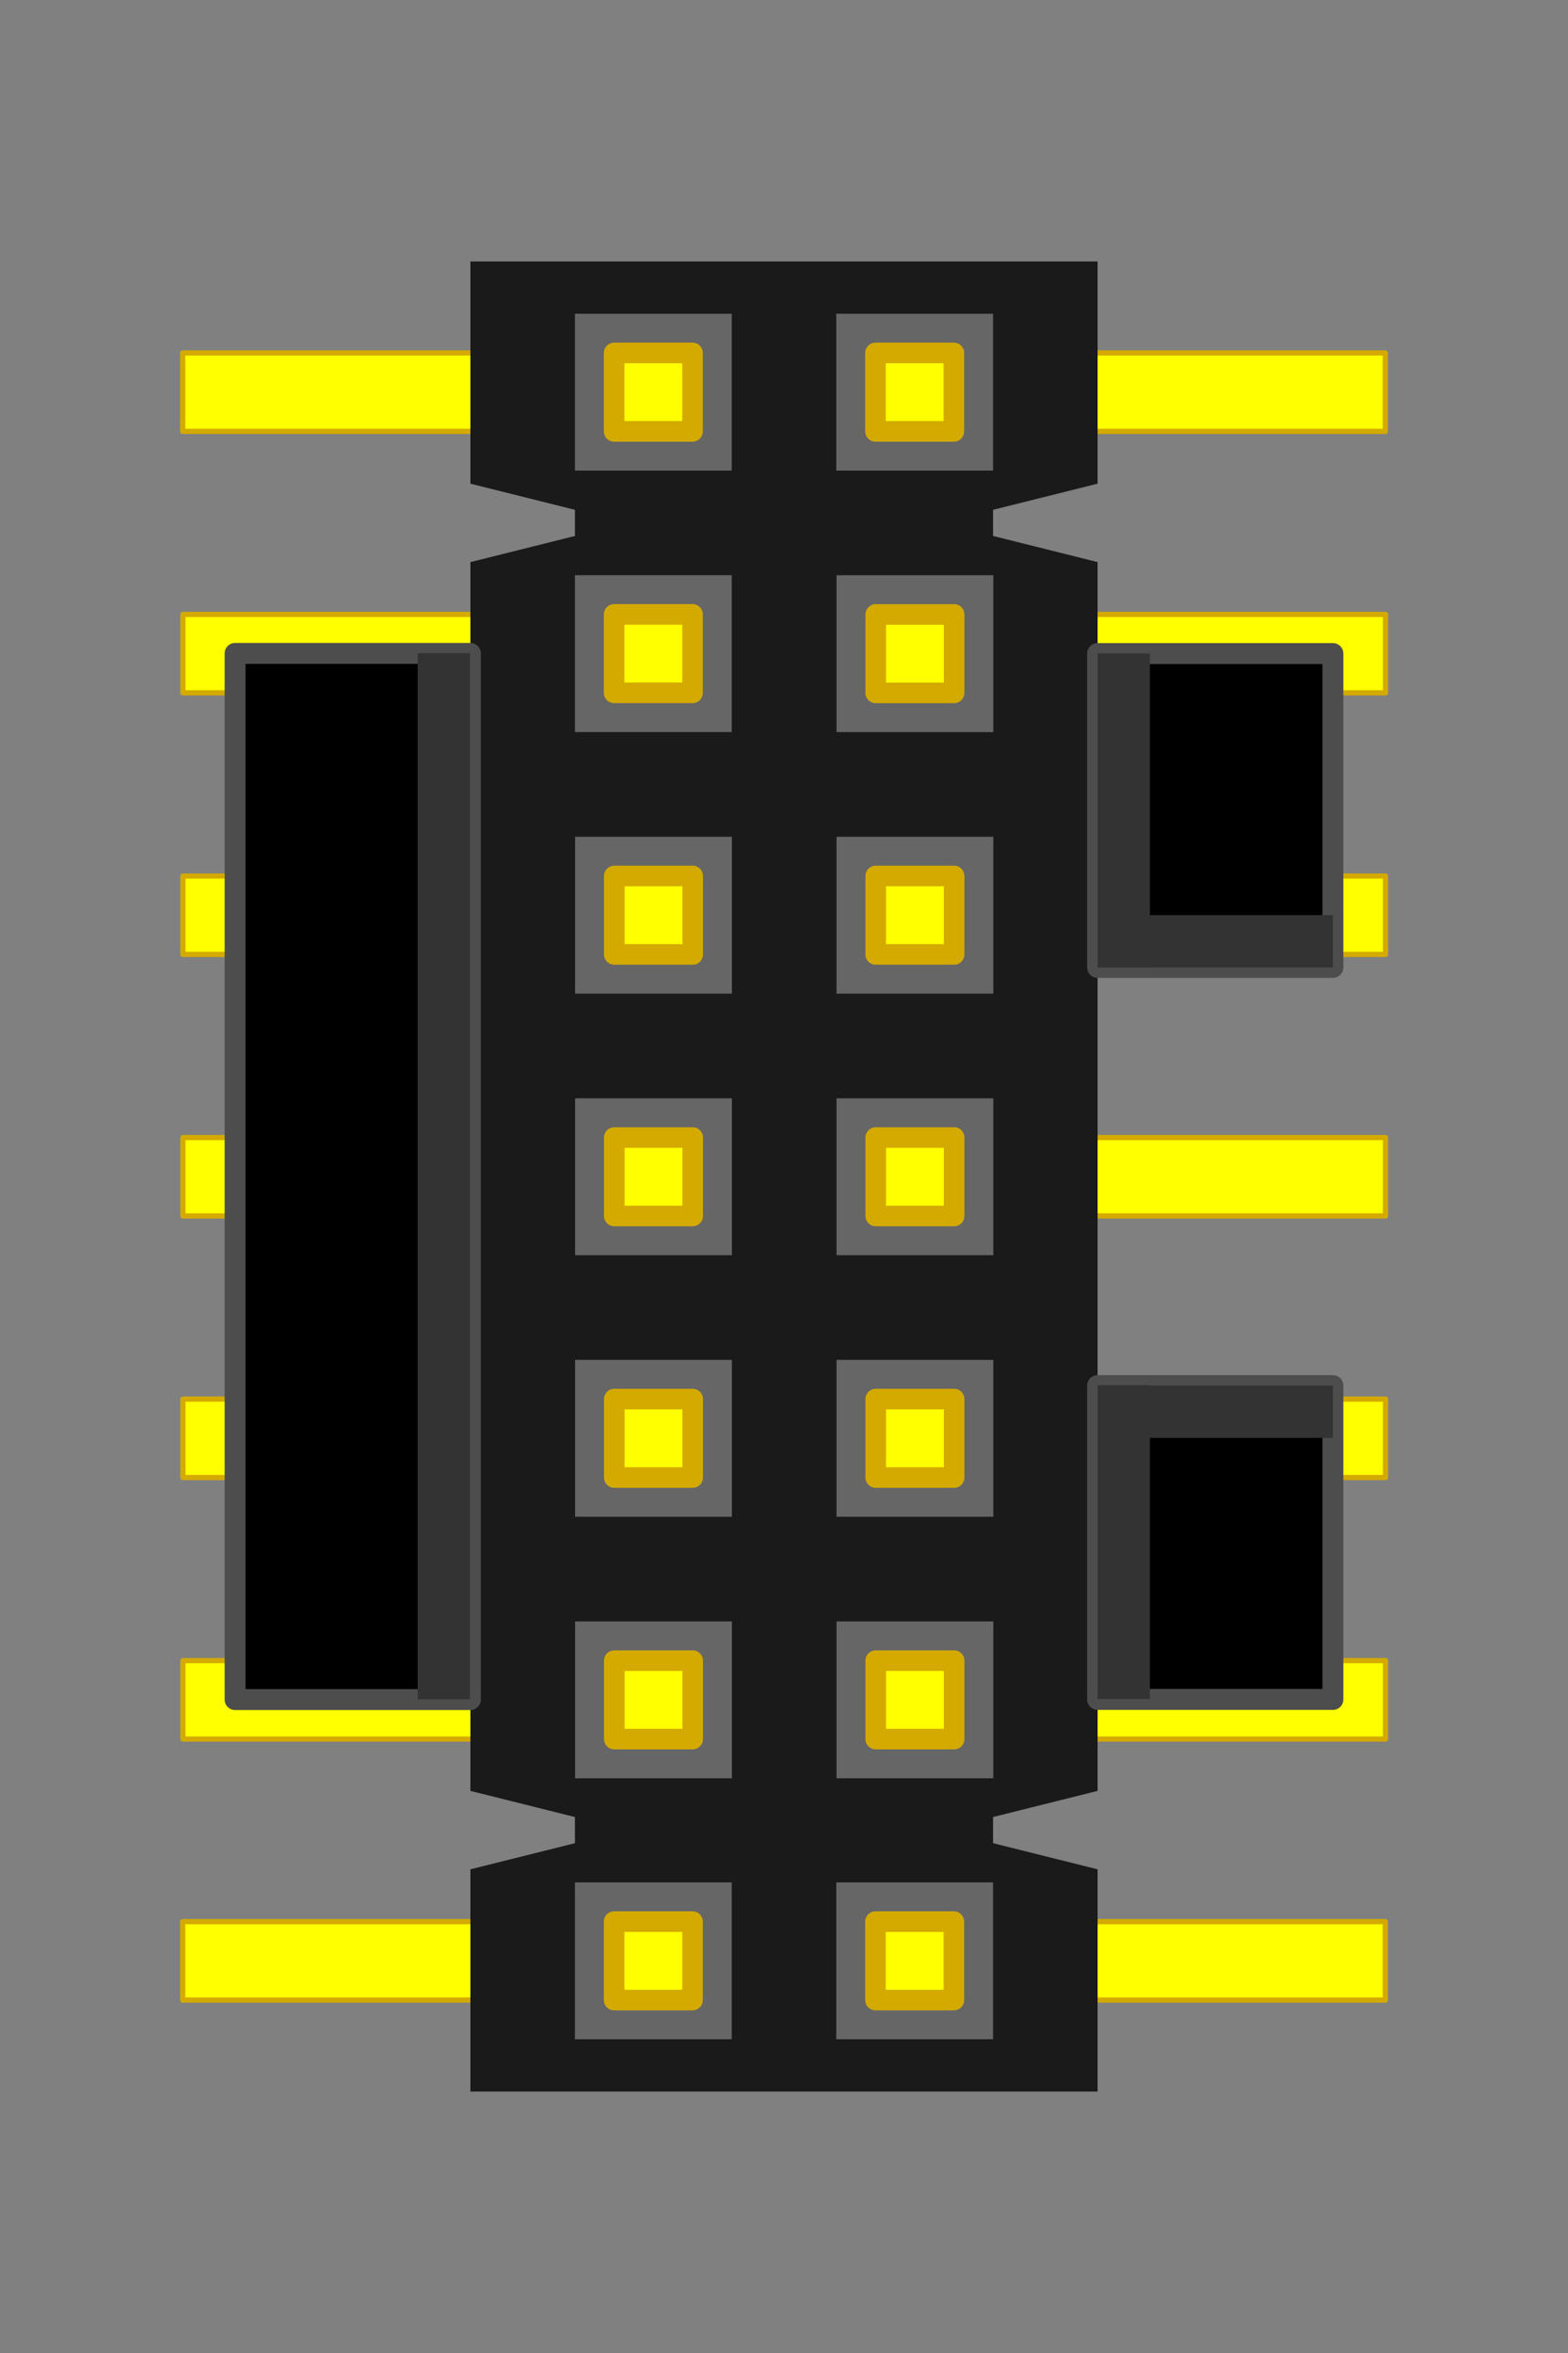 <?xml version="1.0" encoding="UTF-8" standalone="no"?>
<!-- Created with Inkscape (http://www.inkscape.org/) -->

<svg
   width="180"
   height="270"
   viewBox="0 0 180 270"
   version="1.1"
   id="svg5"
   inkscape:version="1.2.1 (9c6d41e410, 2022-07-14)"
   sodipodi:docname="14-pin-keyed.svg"
   xmlns:inkscape="http://www.inkscape.org/namespaces/inkscape"
   xmlns:sodipodi="http://sodipodi.sourceforge.net/DTD/sodipodi-0.dtd"
   xmlns="http://www.w3.org/2000/svg"
   xmlns:svg="http://www.w3.org/2000/svg">
  <rect x="0" y="0" width="180" height="270" fill="#808080" stroke="none"/>
  <sodipodi:namedview
     id="namedview7"
     pagecolor="#989898"
     bordercolor="#eeeeee"
     borderopacity="1"
     inkscape:showpageshadow="false"
     inkscape:pageopacity="0"
     inkscape:pagecheckerboard="0"
     inkscape:deskcolor="#989898"
     inkscape:document-units="in"
     showgrid="true"
     inkscape:zoom="2.8284271"
     inkscape:cx="73.539105"
     inkscape:cy="144.24978"
     inkscape:window-width="1916"
     inkscape:window-height="1039"
     inkscape:window-x="0"
     inkscape:window-y="39"
     inkscape:window-maximized="1"
     inkscape:current-layer="layer1">
    <inkscape:grid
       type="xygrid"
       id="grid111"
       units="px"
       spacingx="1.5"
       spacingy="1.5"
       empspacing="20"
       originx="0"
       originy="0" />
  </sodipodi:namedview>
  <defs
     id="defs2" />
  <g
     inkscape:label="Layer 1"
     inkscape:groupmode="layer"
     id="layer1">
    <rect
       style="fill:#ffff00;stroke:#d4aa00;stroke-width:0.6;stroke-linecap:round;stroke-linejoin:round;stroke-dasharray:none;paint-order:normal"
       id="rect12700"
       width="138.055"
       height="9"
       x="20.996"
       y="70.506" />
    <rect
       style="fill:#ffff00;stroke:#d4aa00;stroke-width:0.6;stroke-linecap:round;stroke-linejoin:round;stroke-dasharray:none"
       id="rect12700-3"
       width="138.055"
       height="9"
       x="20.996"
       y="100.518" />
    <rect
       style="fill:#ffff00;stroke:#d4aa00;stroke-width:0.6;stroke-linecap:round;stroke-linejoin:round;stroke-dasharray:none"
       id="rect12700-6"
       width="138.055"
       height="9"
       x="20.996"
       y="130.53" />
    <rect
       style="fill:#ffff00;stroke:#d4aa00;stroke-width:0.6;stroke-linecap:round;stroke-linejoin:round;stroke-dasharray:none"
       id="rect12700-6-7"
       width="138.055"
       height="9"
       x="20.996"
       y="160.542" />
    <rect
       style="fill:#ffff00;stroke:#d4aa00;stroke-width:0.6;stroke-linecap:round;stroke-linejoin:round;stroke-dasharray:none"
       id="rect12700-6-5"
       width="138.055"
       height="9"
       x="20.996"
       y="190.554" />
    <rect
       style="fill:#ffff00;stroke:#d4aa00;stroke-width:0.6;stroke-linecap:round;stroke-linejoin:round;stroke-dasharray:none"
       id="rect12700-6-5-3"
       width="138.055"
       height="9"
       x="20.972"
       y="220.5" />
    <rect
       style="fill:#ffff00;stroke:#d4aa00;stroke-width:0.6;stroke-linecap:round;stroke-linejoin:round;stroke-dasharray:none"
       id="rect12700-6-5-3-6"
       width="138.055"
       height="9"
       x="20.972"
       y="40.5" />
    <path
       style="fill:#1a1a1a;stroke:none;stroke-width:6.253px;stroke-linecap:butt;stroke-linejoin:miter;stroke-opacity:1"
       d="m 54,30 v 25.5 l 12,3 v 3 l -12,3 v 141 l 12,3 v 3 l -12,3 V 240 h 72 v -25.5 l -12,-3 v -3 l 12,-3 v -141 l -12,-3 v -3 l 12,-3 V 30 Z"
       id="path6674"
       sodipodi:nodetypes="ccccccccccccccccccccc" />
    <rect
       style="fill:#666666;stroke:none;stroke-width:2.362;stroke-linecap:round;stroke-linejoin:round;stroke-dasharray:none"
       id="rect8128"
       width="18"
       height="18"
       x="66"
       y="66" />
    <rect
       style="fill:#ffff00;stroke:#d4aa00;stroke-width:2.363;stroke-linecap:round;stroke-linejoin:round;stroke-dasharray:none"
       id="rect930"
       width="9"
       height="9"
       x="70.5"
       y="70.5" />
    <rect
       style="fill:#666666;stroke:none;stroke-width:2.362;stroke-linecap:round;stroke-linejoin:round;stroke-dasharray:none"
       id="rect8128-7"
       width="18"
       height="18"
       x="66"
       y="36" />
    <rect
       style="fill:#666666;stroke:none;stroke-width:2.362;stroke-linecap:round;stroke-linejoin:round;stroke-dasharray:none"
       id="rect8128-7-5"
       width="18"
       height="18"
       x="96"
       y="36" />
    <rect
       style="fill:#ffff00;stroke:#d4aa00;stroke-width:2.363;stroke-linecap:round;stroke-linejoin:round;stroke-dasharray:none"
       id="rect930-53"
       width="9"
       height="9"
       x="70.5"
       y="40.5" />
    <rect
       style="fill:#ffff00;stroke:#d4aa00;stroke-width:2.363;stroke-linecap:round;stroke-linejoin:round;stroke-dasharray:none"
       id="rect930-53-6"
       width="9"
       height="9"
       x="100.5"
       y="40.5" />
    <rect
       style="fill:#666666;stroke:none;stroke-width:2.362;stroke-linecap:round;stroke-linejoin:round;stroke-dasharray:none"
       id="rect8128-3"
       width="18"
       height="18"
       x="96.03"
       y="66.006" />
    <rect
       style="fill:#ffff00;stroke:#d4aa00;stroke-width:2.363;stroke-linecap:round;stroke-linejoin:round;stroke-dasharray:none"
       id="rect930-5"
       width="9"
       height="9"
       x="100.53"
       y="70.506" />
    <rect
       style="fill:#666666;stroke:none;stroke-width:2.362;stroke-linecap:round;stroke-linejoin:round;stroke-dasharray:none"
       id="rect8128-6"
       width="18"
       height="18"
       x="66.018"
       y="96.018" />
    <rect
       style="fill:#ffff00;stroke:#d4aa00;stroke-width:2.363;stroke-linecap:round;stroke-linejoin:round;stroke-dasharray:none"
       id="rect930-2"
       width="9"
       height="9"
       x="70.518"
       y="100.518" />
    <rect
       style="fill:#666666;stroke:none;stroke-width:2.362;stroke-linecap:round;stroke-linejoin:round;stroke-dasharray:none"
       id="rect8128-3-9"
       width="18"
       height="18"
       x="96.03"
       y="96.018" />
    <rect
       style="fill:#ffff00;stroke:#d4aa00;stroke-width:2.363;stroke-linecap:round;stroke-linejoin:round;stroke-dasharray:none"
       id="rect930-5-1"
       width="9"
       height="9"
       x="100.53"
       y="100.518" />
    <rect
       style="fill:#666666;stroke:none;stroke-width:2.362;stroke-linecap:round;stroke-linejoin:round;stroke-dasharray:none"
       id="rect8128-2"
       width="18"
       height="18"
       x="66.018"
       y="126.03" />
    <rect
       style="fill:#ffff00;stroke:#d4aa00;stroke-width:2.363;stroke-linecap:round;stroke-linejoin:round;stroke-dasharray:none"
       id="rect930-7"
       width="9"
       height="9"
       x="70.518"
       y="130.53" />
    <rect
       style="fill:#666666;stroke:none;stroke-width:2.362;stroke-linecap:round;stroke-linejoin:round;stroke-dasharray:none"
       id="rect8128-3-0"
       width="18"
       height="18"
       x="96.03"
       y="126.03" />
    <rect
       style="fill:#ffff00;stroke:#d4aa00;stroke-width:2.363;stroke-linecap:round;stroke-linejoin:round;stroke-dasharray:none"
       id="rect930-5-9"
       width="9"
       height="9"
       x="100.53"
       y="130.53" />
    <rect
       style="fill:#666666;stroke:none;stroke-width:2.362;stroke-linecap:round;stroke-linejoin:round;stroke-dasharray:none"
       id="rect8128-36"
       width="18"
       height="18"
       x="66.018"
       y="156.042" />
    <rect
       style="fill:#ffff00;stroke:#d4aa00;stroke-width:2.363;stroke-linecap:round;stroke-linejoin:round;stroke-dasharray:none"
       id="rect930-0"
       width="9"
       height="9"
       x="70.518"
       y="160.542" />
    <rect
       style="fill:#666666;stroke:none;stroke-width:2.362;stroke-linecap:round;stroke-linejoin:round;stroke-dasharray:none"
       id="rect8128-3-6"
       width="18"
       height="18"
       x="96.03"
       y="156.042" />
    <rect
       style="fill:#ffff00;stroke:#d4aa00;stroke-width:2.363;stroke-linecap:round;stroke-linejoin:round;stroke-dasharray:none"
       id="rect930-5-2"
       width="9"
       height="9"
       x="100.53"
       y="160.542" />
    <rect
       style="fill:#666666;stroke:none;stroke-width:2.362;stroke-linecap:round;stroke-linejoin:round;stroke-dasharray:none"
       id="rect8128-61"
       width="18"
       height="18"
       x="66.018"
       y="186.054" />
    <rect
       style="fill:#666666;stroke:none;stroke-width:2.362;stroke-linecap:round;stroke-linejoin:round;stroke-dasharray:none"
       id="rect8128-61-2"
       width="18"
       height="18"
       x="66"
       y="216" />
    <rect
       style="fill:#666666;stroke:none;stroke-width:2.362;stroke-linecap:round;stroke-linejoin:round;stroke-dasharray:none"
       id="rect8128-61-2-9"
       width="18"
       height="18"
       x="96"
       y="216" />
    <rect
       style="fill:#ffff00;stroke:#d4aa00;stroke-width:2.363;stroke-linecap:round;stroke-linejoin:round;stroke-dasharray:none"
       id="rect930-8"
       width="9"
       height="9"
       x="70.518"
       y="190.554" />
    <rect
       style="fill:#ffff00;stroke:#d4aa00;stroke-width:2.363;stroke-linecap:round;stroke-linejoin:round;stroke-dasharray:none"
       id="rect930-8-1"
       width="9"
       height="9"
       x="70.5"
       y="220.5" />
    <rect
       style="fill:#666666;stroke:none;stroke-width:2.362;stroke-linecap:round;stroke-linejoin:round;stroke-dasharray:none"
       id="rect8128-3-7"
       width="18"
       height="18"
       x="96.03"
       y="186.054" />
    <rect
       style="fill:#ffff00;stroke:#d4aa00;stroke-width:2.363;stroke-linecap:round;stroke-linejoin:round;stroke-dasharray:none"
       id="rect930-5-92"
       width="9"
       height="9"
       x="100.53"
       y="190.554" />
    <rect
       style="fill:#ffff00;stroke:#d4aa00;stroke-width:2.363;stroke-linecap:round;stroke-linejoin:round;stroke-dasharray:none"
       id="rect930-5-92-2"
       width="9"
       height="9"
       x="100.5"
       y="220.5" />
    <rect
       style="fill:#000000;stroke:#4d4d4d;stroke-width:2.4;stroke-linecap:round;stroke-linejoin:round;stroke-dasharray:none;paint-order:stroke fill markers"
       id="rect31925"
       width="27.011"
       height="36.014"
       x="126"
       y="74.993" />
    <rect
       style="fill:#000000;stroke:#4d4d4d;stroke-width:2.4;stroke-linecap:round;stroke-linejoin:round;stroke-dasharray:none;paint-order:stroke fill markers"
       id="rect31927"
       width="27.011"
       height="36.014"
       x="126"
       y="158.993" />
    <rect
       style="fill:#000000;stroke:#4d4d4d;stroke-width:2.4;stroke-linecap:round;stroke-linejoin:round;stroke-dasharray:none;paint-order:stroke fill markers"
       id="rect31981"
       width="27.011"
       height="120.048"
       x="26.989"
       y="74.976" />
    <rect
       style="fill:#333333;stroke:none;stroke-width:0.6;stroke-linecap:round;stroke-linejoin:round;stroke-dasharray:none;paint-order:normal"
       id="rect32038"
       width="27.011"
       height="6.002"
       x="126"
       y="105.005" />
    <rect
       style="fill:#333333;stroke:none;stroke-width:0.6;stroke-linecap:round;stroke-linejoin:round;stroke-dasharray:none;paint-order:normal"
       id="rect32040"
       width="27.011"
       height="6.002"
       x="126"
       y="158.993" />
    <rect
       style="fill:#333333;stroke:none;stroke-width:0.6;stroke-linecap:round;stroke-linejoin:round;stroke-dasharray:none;paint-order:normal"
       id="rect32042"
       width="6.002"
       height="120.048"
       x="47.948"
       y="74.946" />
    <rect
       style="fill:#333333;stroke:none;stroke-width:0.6;stroke-linecap:round;stroke-linejoin:round;stroke-dasharray:none;paint-order:normal"
       id="rect32096"
       width="6.002"
       height="36.014"
       x="126.001"
       y="74.98" />
    <rect
       style="fill:#333333;stroke:none;stroke-width:0.6;stroke-linecap:round;stroke-linejoin:round;stroke-dasharray:none;paint-order:normal"
       id="rect32098"
       width="6.002"
       height="36.014"
       x="126.001"
       y="158.946" />
  </g>
</svg>
